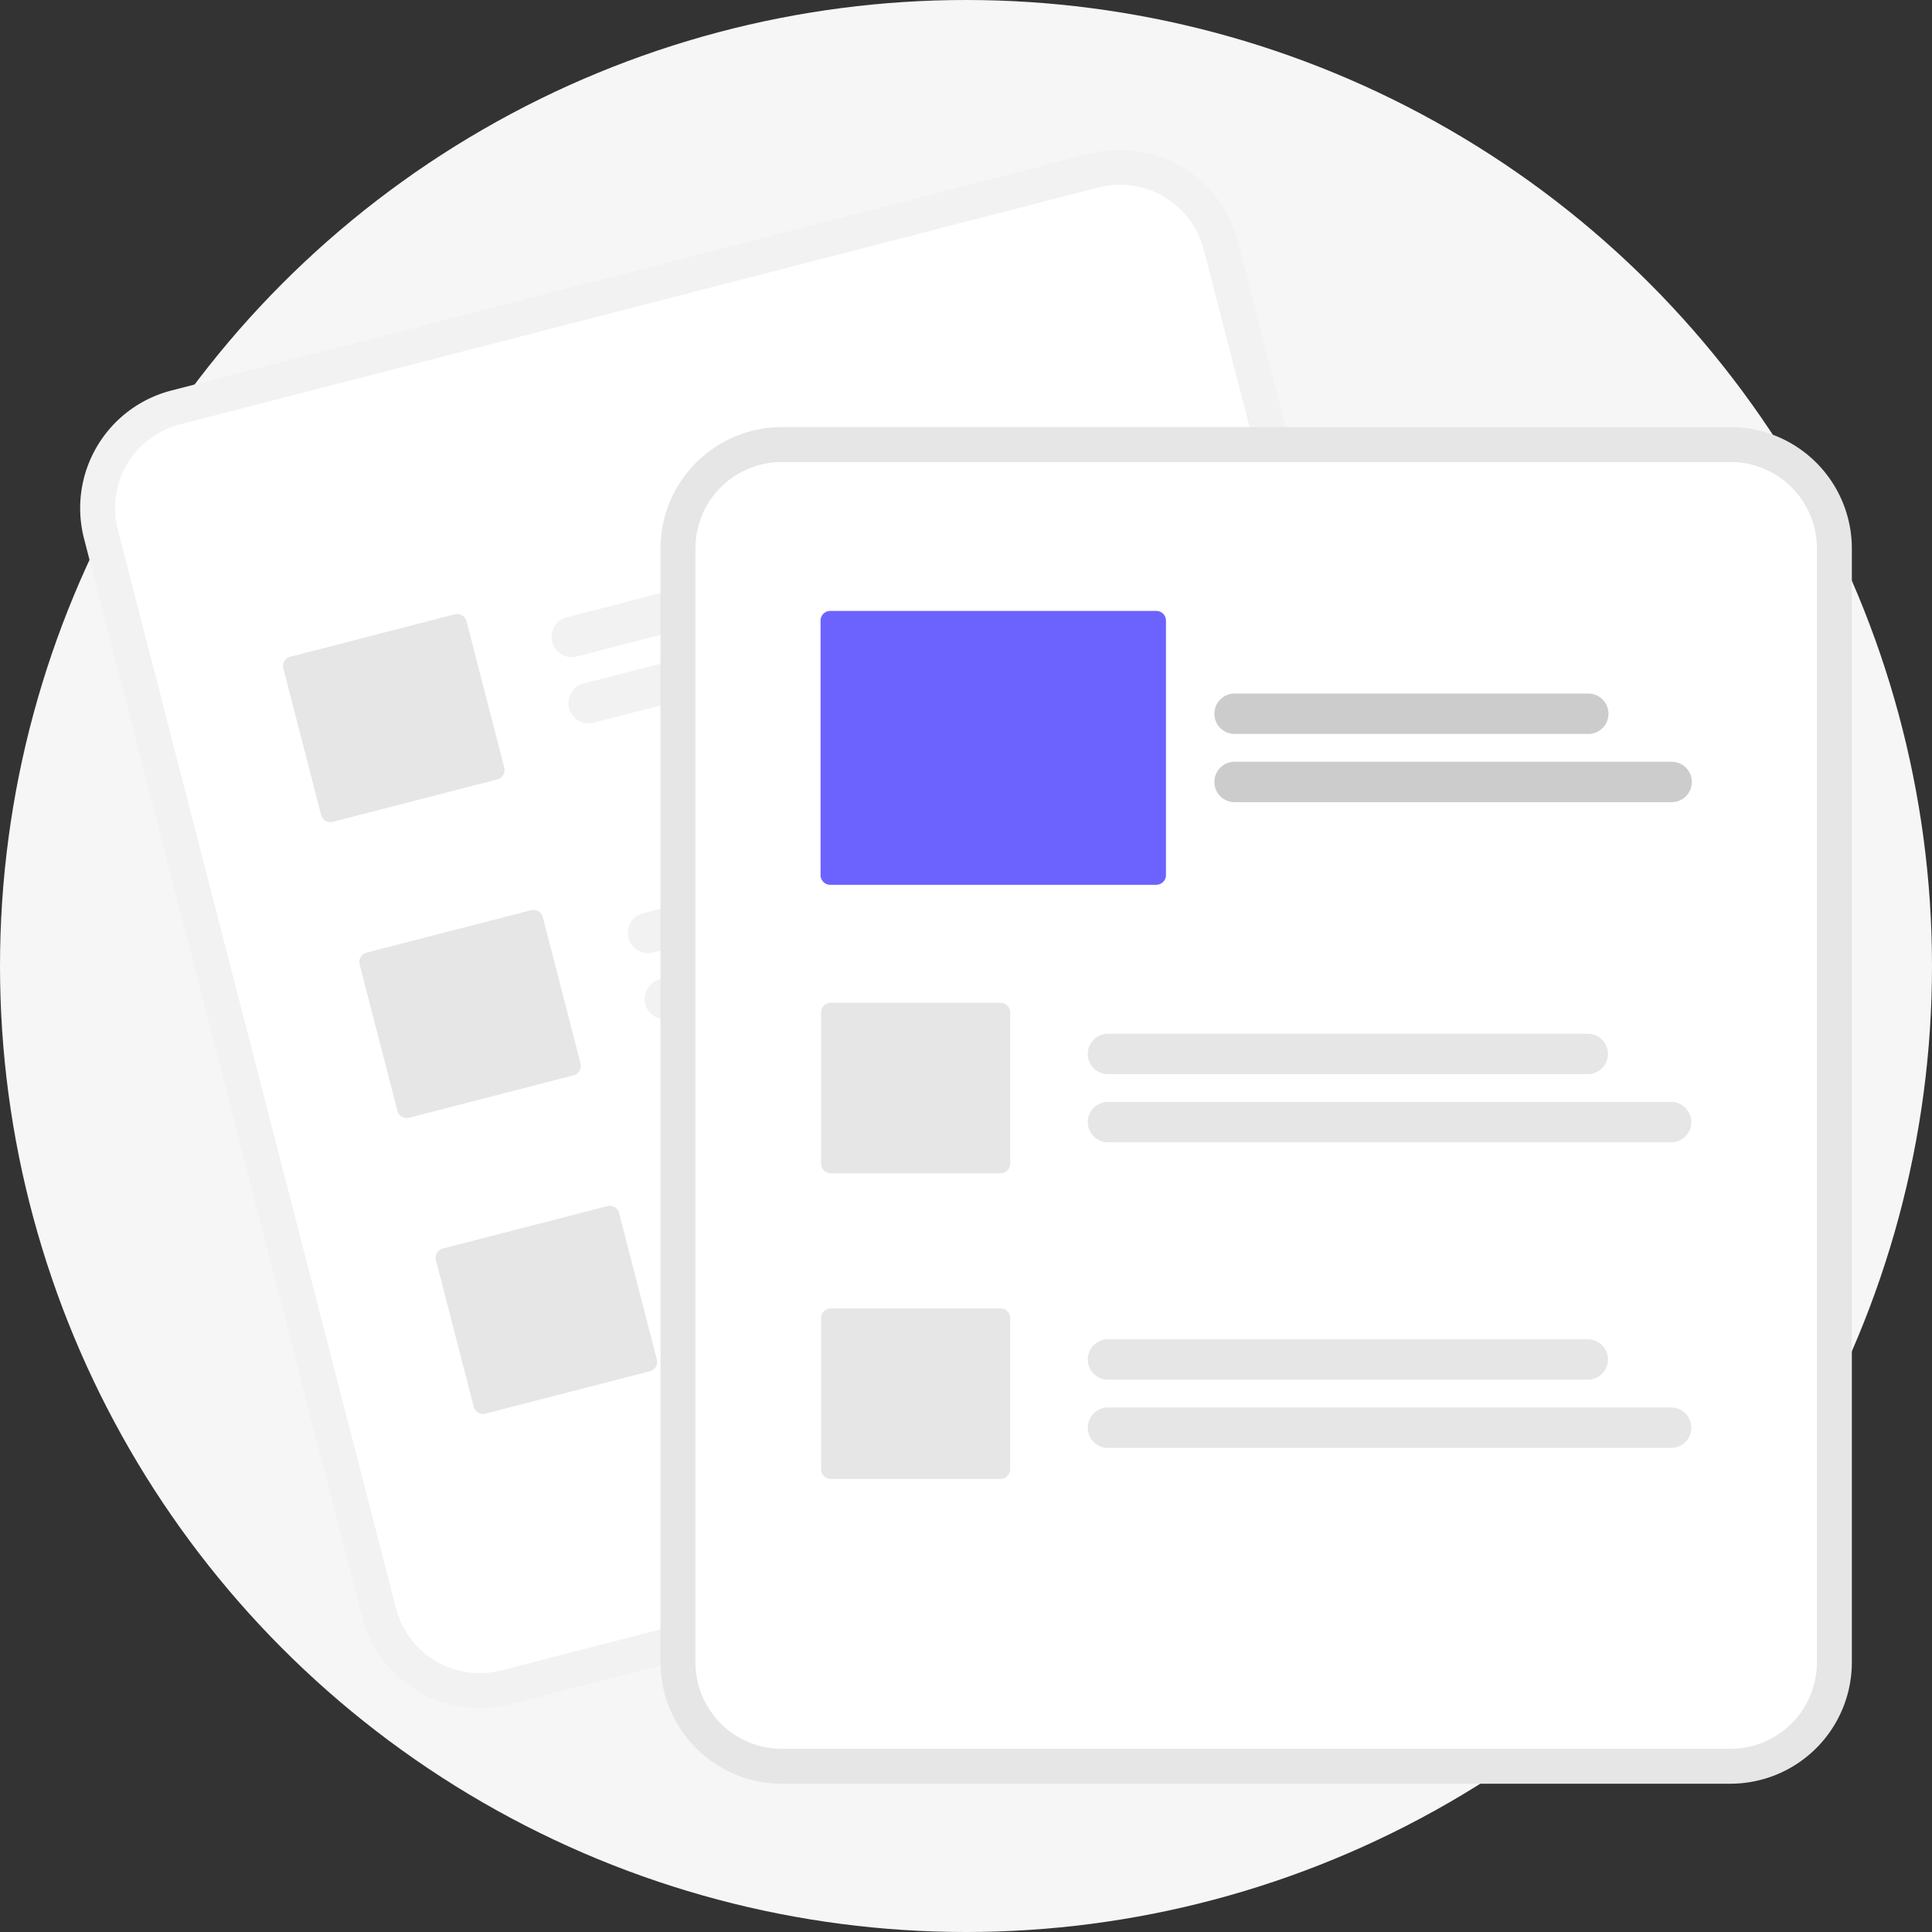 <svg xmlns="http://www.w3.org/2000/svg" width="200" height="200" viewBox="0 0 200 200">
  <rect x="0" y="0" width="200" height="200" fill="#333333" stroke="none"/>
  <g id="Group_6" data-name="Group 6" transform="translate(-856 -276)">
    <g id="Group_3" data-name="Group 3">
      <circle id="Ellipse_5" data-name="Ellipse 5" cx="100" cy="100" r="100" transform="translate(856 276)" fill="#f6f6f6"/>
      <g id="Group_1" data-name="Group 1" transform="translate(864.29 291.502)">
        <path id="Path_1" data-name="Path 1" d="M313.506,99.464l-6.641,1.713-81.817,21.1-6.641,1.713a12.574,12.574,0,0,0-9.025,15.3l28.8,111.665a12.574,12.574,0,0,0,15.3,9.025l.017,0,95.064-24.515.017,0a12.574,12.574,0,0,0,9.025-15.3L328.8,108.489A12.574,12.574,0,0,0,313.506,99.464Z" transform="translate(-208.978 -99.06)" fill="#f2f2f2"/>
        <path id="Path_2" data-name="Path 2" d="M324.647,113.2l-7.866,2.028L237.414,135.7l-7.866,2.028a8.954,8.954,0,0,0-6.427,10.894l28.8,111.665a8.954,8.954,0,0,0,10.894,6.427l.017,0,95.064-24.515.017,0a8.954,8.954,0,0,0,6.427-10.894l-28.8-111.665A8.954,8.954,0,0,0,324.647,113.2Z" transform="translate(-219.216 -109.298)" fill="#fff"/>
        <path id="Path_3" data-name="Path 3" d="M446.6,240.9l-48.091,12.4a2.092,2.092,0,0,1-1.045-4.051l48.091-12.4a2.091,2.091,0,1,1,1.045,4.05Z" transform="translate(-347.113 -200.839)" fill="#f2f2f2"/>
        <path id="Path_4" data-name="Path 4" d="M461.713,258.84,405.268,273.4a2.091,2.091,0,0,1-1.045-4.05l56.445-14.556a2.092,2.092,0,1,1,1.045,4.05Z" transform="translate(-352.105 -214.094)" fill="#f2f2f2"/>
        <path id="Path_5" data-name="Path 5" d="M476.873,358.278l-48.091,12.4a2.092,2.092,0,0,1-1.045-4.051l48.091-12.4a2.091,2.091,0,1,1,1.044,4.05Z" transform="translate(-369.482 -287.581)" fill="#f2f2f2"/>
        <path id="Path_6" data-name="Path 6" d="M491.981,376.214,435.536,390.77a2.091,2.091,0,0,1-1.045-4.05l56.445-14.556a2.091,2.091,0,1,1,1.044,4.05Z" transform="translate(-374.474 -300.836)" fill="#f2f2f2"/>
        <path id="Path_7" data-name="Path 7" d="M507.142,475.651l-48.091,12.4a2.091,2.091,0,1,1-1.045-4.05L506.1,471.6a2.091,2.091,0,0,1,1.045,4.05Z" transform="translate(-391.852 -374.323)" fill="#f2f2f2"/>
        <path id="Path_8" data-name="Path 8" d="M522.25,493.587,465.8,508.143a2.091,2.091,0,0,1-1.045-4.05l56.445-14.556a2.091,2.091,0,1,1,1.044,4.05Z" transform="translate(-396.843 -387.578)" fill="#f2f2f2"/>
        <path id="Path_9" data-name="Path 9" d="M311.653,300.32l-17.019,4.389a1,1,0,0,1-1.222-.721l-3.907-15.149a1,1,0,0,1,.721-1.221l17.019-4.389a1,1,0,0,1,1.222.721l3.907,15.149A1,1,0,0,1,311.653,300.32Z" transform="translate(-268.462 -235.137)" fill="#e6e6e6"/>
        <path id="Path_10" data-name="Path 10" d="M341.922,417.693,324.9,422.082a1,1,0,0,1-1.222-.721l-3.907-15.149a1,1,0,0,1,.721-1.221l17.019-4.389a1,1,0,0,1,1.222.721l3.907,15.149A1,1,0,0,1,341.922,417.693Z" transform="translate(-290.831 -321.879)" fill="#e6e6e6"/>
        <path id="Path_11" data-name="Path 11" d="M372.189,535.067l-17.019,4.389a1,1,0,0,1-1.222-.721l-3.907-15.149a1,1,0,0,1,.721-1.221l17.019-4.389A1,1,0,0,1,369,518.7l3.907,15.149A1,1,0,0,1,372.189,535.067Z" transform="translate(-313.2 -408.621)" fill="#e6e6e6"/>
        <path id="Path_12" data-name="Path 12" d="M549.962,209.052h-98.21a12.574,12.574,0,0,0-12.559,12.559V336.93a12.574,12.574,0,0,0,12.559,12.559h98.21a12.574,12.574,0,0,0,12.559-12.559V221.611A12.574,12.574,0,0,0,549.962,209.052Z" transform="translate(-379.108 -180.342)" fill="#e6e6e6"/>
        <path id="Path_13" data-name="Path 13" d="M560.2,222.906h-98.21a8.954,8.954,0,0,0-8.944,8.944V347.169a8.954,8.954,0,0,0,8.944,8.944H560.2a8.954,8.954,0,0,0,8.944-8.944V231.85A8.954,8.954,0,0,0,560.2,222.906Z" transform="translate(-389.347 -190.581)" fill="#fff"/>
        <path id="Path_15" data-name="Path 15" d="M660.441,453.871H610.776a2.091,2.091,0,1,1,0-4.183h49.664a2.091,2.091,0,1,1,0,4.183Z" transform="translate(-504.367 -358.178)" fill="#e6e6e6"/>
        <path id="Path_16" data-name="Path 16" d="M669.068,480.918H610.776a2.091,2.091,0,0,1,0-4.183h58.292a2.091,2.091,0,1,1,0,4.183Z" transform="translate(-504.367 -378.167)" fill="#e6e6e6"/>
        <path id="Path_17" data-name="Path 17" d="M660.441,575.084H610.776a2.091,2.091,0,0,1,0-4.183h49.664a2.091,2.091,0,0,1,0,4.183Z" transform="translate(-504.367 -447.758)" fill="#e6e6e6"/>
        <path id="Path_18" data-name="Path 18" d="M669.068,602.132H610.776a2.091,2.091,0,0,1,0-4.183h58.292a2.091,2.091,0,0,1,0,4.183Z" transform="translate(-504.367 -467.747)" fill="#e6e6e6"/>
        <path id="Path_19" data-name="Path 19" d="M521.46,455.06H503.884a1,1,0,0,1-1-1V438.412a1,1,0,0,1,1-1H521.46a1,1,0,0,1,1,1v15.645A1,1,0,0,1,521.46,455.06Z" transform="translate(-426.175 -349.104)" fill="#e6e6e6"/>
        <path id="Path_20" data-name="Path 20" d="M521.46,576.273H503.884a1,1,0,0,1-1-1V559.625a1,1,0,0,1,1-1H521.46a1,1,0,0,1,1,1V575.27A1,1,0,0,1,521.46,576.273Z" transform="translate(-426.175 -438.683)" fill="#e6e6e6"/>
        <path id="Path_21" data-name="Path 21" d="M697.6,318.936H660.987a2.091,2.091,0,1,1,0-4.183H697.6a2.091,2.091,0,1,1,0,4.183Z" transform="translate(-541.474 -258.458)" fill="#ccc"/>
        <path id="Path_22" data-name="Path 22" d="M706.23,345.984H660.987a2.091,2.091,0,1,1,0-4.183H706.23a2.091,2.091,0,1,1,0,4.183Z" transform="translate(-541.474 -278.447)" fill="#ccc"/>
        <path id="Path_23" data-name="Path 23" d="M537.429,310.325H503.673a1,1,0,0,1-1-1V282.977a1,1,0,0,1,1-1h33.756a1,1,0,0,1,1,1v26.345a1,1,0,0,1-1,1Z" transform="translate(-426.019 -234.234)" fill="#6c63ff"/>
      </g>
    </g>
  </g>
</svg>
